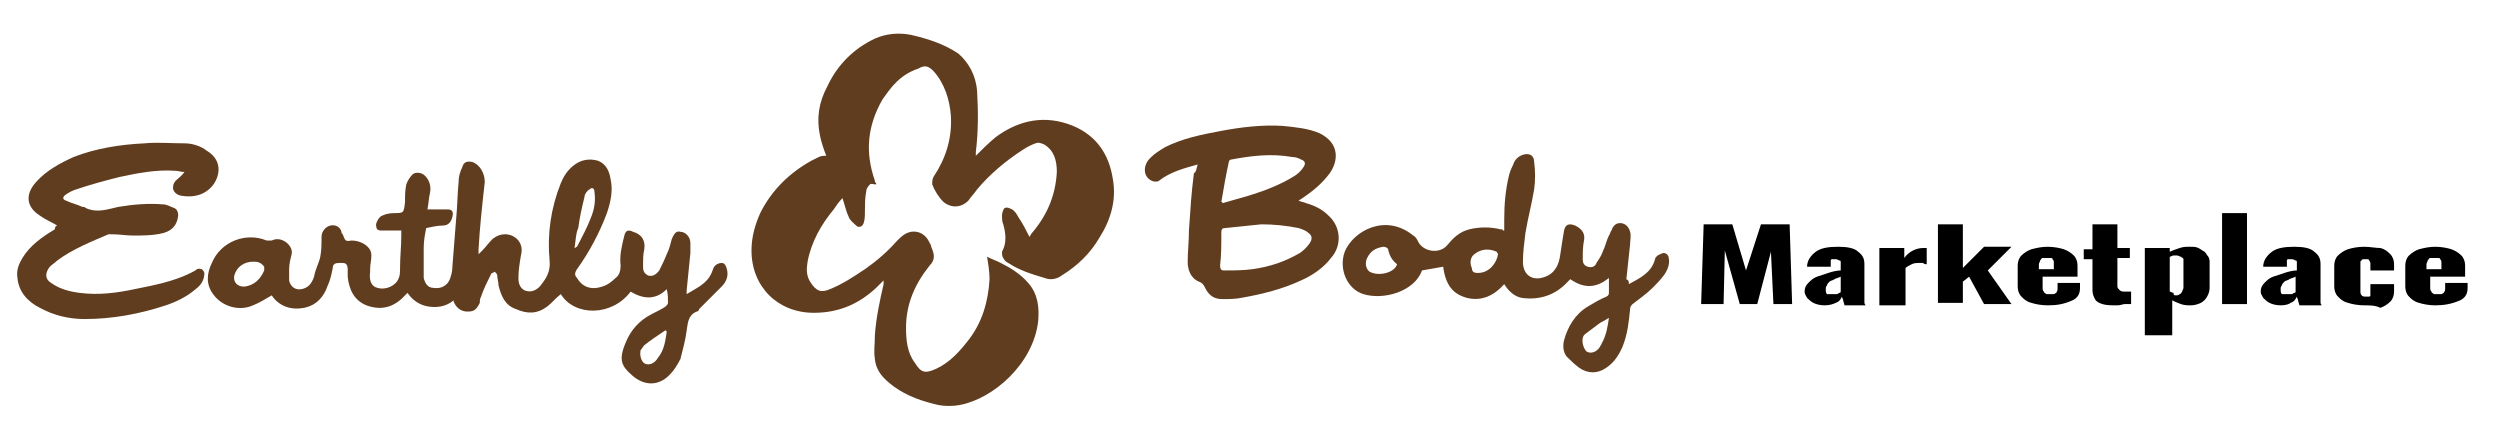 <?xml version="1.0" encoding="utf-8"?>
<!-- Generator: Adobe Illustrator 23.0.1, SVG Export Plug-In . SVG Version: 6.00 Build 0)  -->
<svg version="1.1" id="Layer_1" xmlns="http://www.w3.org/2000/svg" xmlns:xlink="http://www.w3.org/1999/xlink" x="0px" y="0px"
	 viewBox="0 0 200.6 35.9" style="enable-background:new 0 0 200.6 35.9;" xml:space="preserve">
<style type="text/css">
	.st0{fill:#613D20;}
</style>
<path class="st0" d="M82.6,19c0.1-0.1,0.1-0.2,0.2-0.3c1.2-1.4,1.9-3,2-4.9c0-0.9-0.2-1.7-1-2.2c-0.2-0.1-0.5-0.2-0.7-0.1
	c-0.3,0.1-0.7,0.3-1,0.5c-1.4,0.9-2.7,2-3.7,3.2c-0.2,0.3-0.5,0.6-0.7,0.9c-0.6,0.6-1.4,0.6-2,0.1c-0.4-0.4-0.7-0.9-0.9-1.4
	c0-0.2,0-0.4,0.1-0.6c1-1.5,1.5-3.1,1.4-4.9c-0.1-1.3-0.5-2.6-1.4-3.6c-0.4-0.4-0.7-0.5-1.2-0.2C72.2,6,71.5,7,70.8,8
	c-1.2,2.1-1.4,4.2-0.6,6.5c0,0.1,0,0.1,0.1,0.2c0,0,0,0,0,0.1c-0.2,0-0.4-0.1-0.5,0c-0.2,0.2-0.3,0.4-0.3,0.6
	c-0.1,0.5-0.1,1.1-0.1,1.6c0,0.3,0,0.6-0.1,0.9s-0.4,0.4-0.6,0.2c-0.2-0.2-0.5-0.4-0.6-0.7c-0.2-0.4-0.3-0.9-0.5-1.5
	c-0.3,0.3-0.5,0.6-0.7,0.9c-1,1.2-1.8,2.6-2.1,4.2c-0.1,0.6-0.1,1.1,0.2,1.6c0.5,0.8,0.9,0.9,1.6,0.6c1-0.4,1.9-1,2.8-1.6
	c1-0.7,1.8-1.4,2.6-2.3c0.3-0.3,0.6-0.6,1.1-0.7c0.6-0.1,1.2,0.2,1.5,0.9c0.1,0.1,0.1,0.3,0.2,0.5c0.2,0.5,0.2,0.9-0.2,1.3
	c-1.2,1.5-1.9,3.1-1.9,5c0,1,0.1,2,0.7,2.8c0.5,0.8,0.8,0.9,1.7,0.5c1.1-0.5,1.9-1.4,2.6-2.3c1.1-1.4,1.6-3.1,1.7-4.9
	c0-0.6-0.1-1.2-0.2-1.8c0.4,0.2,0.7,0.3,1.1,0.5c0.8,0.4,1.6,0.9,2.2,1.6c0.8,0.9,0.9,2,0.8,3.1c-0.4,3.4-3.6,6.2-6.3,6.7
	c-0.5,0.1-1.2,0.1-1.7,0c-1.3-0.3-2.5-0.7-3.6-1.5c-0.8-0.6-1.4-1.2-1.5-2.2c-0.1-0.6,0-1.2,0-1.9c0.1-1.4,0.4-2.8,0.7-4.1
	c0-0.1,0-0.2,0-0.3c-0.2,0.2-0.4,0.4-0.6,0.6c-1.4,1.3-3,2-5,2c-2.9,0-5-2.1-5-5c0-1.1,0.3-2.1,0.7-3c0.9-1.8,2.3-3.2,4.1-4.2
	c0.2-0.1,0.4-0.2,0.6-0.3c0.2-0.1,0.4-0.1,0.6-0.1c-0.2-0.5-0.4-1.1-0.5-1.6c-0.3-1.4-0.1-2.7,0.6-4c0.8-1.7,2.1-3,3.8-3.8
	c0.9-0.4,1.9-0.5,2.9-0.3c1.3,0.3,2.6,0.7,3.8,1.5c0.8,0.7,1.4,1.7,1.5,3c0.1,1.6,0.1,3.3-0.1,4.9c0,0.1,0,0.2,0,0.3
	c0.5-0.5,1-1,1.6-1.5c1.9-1.4,4-1.8,6.2-0.9c1.9,0.8,2.9,2.3,3.2,4.3c0.3,1.7-0.2,3.3-1.1,4.7c-0.7,1.2-1.7,2.2-3,3
	c-0.4,0.3-0.9,0.4-1.4,0.2c-1-0.3-2-0.6-2.9-1.2c-0.2-0.1-0.3-0.2-0.4-0.4c-0.1-0.1-0.1-0.4-0.1-0.5c0.4-0.7,0.3-1.5,0.1-2.2
	c-0.1-0.2-0.1-0.5-0.1-0.7c0-0.2,0.1-0.5,0.2-0.6c0.2-0.1,0.4,0,0.6,0.1c0.2,0.1,0.4,0.4,0.5,0.6C82.1,18,82.3,18.4,82.6,19z"/>
<path class="st0" d="M36.4,24.1c-0.6,0.5-1.3,0.6-2,0.5c-0.7-0.1-1.3-0.5-1.7-1.1c-0.2,0.2-0.3,0.3-0.5,0.5
	c-0.8,0.7-1.7,0.9-2.8,0.5c-1-0.4-1.4-1.3-1.5-2.3c0-0.2,0-0.4,0-0.6c0-0.3-0.1-0.5-0.4-0.5c-0.1,0-0.2,0-0.3,0
	c-0.3,0-0.5,0.1-0.5,0.4c-0.1,0.5-0.2,1-0.4,1.4c-0.3,0.9-0.9,1.6-1.9,1.8c-1,0.2-2-0.1-2.6-1l0,0c-0.5,0.3-1,0.6-1.5,0.8
	c-1.1,0.5-2.5,0.1-3.2-0.9c-0.6-0.8-0.5-1.7-0.1-2.5c0.7-1.7,2.7-2.5,4.4-1.8c0.1,0,0.3,0,0.4,0c0.4-0.2,0.8-0.1,1.1,0.1
	c0.3,0.2,0.6,0.6,0.5,1c-0.1,0.4-0.2,0.8-0.2,1.2c0,0.3,0,0.6,0,0.9c0.1,0.5,0.5,0.8,1,0.7c0.5-0.1,0.8-0.4,1-1
	c0.1-0.6,0.4-1.1,0.5-1.6c0.1-0.5,0.1-1.1,0.1-1.6c0-0.4,0.3-0.8,0.7-0.9c0.4-0.1,0.8,0.1,0.9,0.5c0,0.1,0,0.1,0.1,0.2
	c0.2,0.5,0.2,0.6,0.7,0.5c0.5,0,1,0.2,1.3,0.5c0.2,0.2,0.3,0.4,0.3,0.7c0,0.4-0.1,0.7-0.1,1.1c0,0.1,0,0.1,0,0.2
	c-0.1,0.7,0.1,1.2,0.6,1.3c0.7,0.2,1.5-0.2,1.7-0.8c0.1-0.2,0.1-0.5,0.1-0.8c0-0.9,0.1-1.7,0.1-2.6c0-0.1,0-0.2,0-0.4
	c-0.2,0-0.4,0-0.5,0c-0.3,0-0.6,0-1,0c-0.2,0-0.5,0-0.5-0.3c-0.1-0.2,0.1-0.6,0.3-0.8c0.3-0.2,0.7-0.3,1.1-0.3c0.8,0,0.8,0,0.9-0.9
	c0-0.5,0-0.9,0.1-1.4c0.1-0.3,0.3-0.6,0.5-0.8c0.2-0.2,0.7-0.2,1,0.1c0.4,0.4,0.5,0.9,0.4,1.4c-0.1,0.4-0.1,0.8-0.2,1.3
	c0.4,0,0.7,0,1.1,0c0.2,0,0.3,0,0.5,0c0.4,0,0.5,0.2,0.4,0.6c-0.1,0.4-0.3,0.7-0.8,0.7c-0.4,0-0.8,0.1-1.3,0.2
	c-0.1,0.5-0.2,1-0.2,1.6c0,0.7,0,1.5,0,2.2c0,0.1,0,0.1,0,0.2c0.1,0.4,0.3,0.8,0.8,0.8c0.6,0.1,1.1-0.2,1.3-0.7
	c0.1-0.3,0.2-0.6,0.2-1c0.1-1.3,0.2-2.6,0.3-3.8c0.1-1,0.1-2,0.2-3c0-0.4,0.1-0.8,0.3-1.2c0.1-0.4,0.4-0.5,0.8-0.4
	c0.6,0.2,1,0.9,1,1.6c-0.2,1.8-0.4,3.6-0.5,5.4c0,0.1,0,0.2,0,0.4c0.1-0.1,0.2-0.2,0.3-0.3c0.3-0.3,0.5-0.6,0.8-0.9
	c0.7-0.6,1.6-0.5,2.1,0.1c0.3,0.4,0.3,0.8,0.2,1.2c-0.1,0.6-0.2,1.2-0.2,1.8c0,0.4,0.1,0.8,0.5,1c0.5,0.2,0.9,0,1.2-0.3
	c0.5-0.6,0.9-1.2,0.8-2.1c-0.2-2.1,0.1-4.2,0.9-6.2c0.2-0.5,0.5-1,1-1.4c0.6-0.5,1.3-0.6,2-0.4c0.7,0.3,0.9,0.9,1,1.5
	c0.2,0.9,0,1.8-0.3,2.7c-0.6,1.6-1.4,3.1-2.4,4.5c-0.2,0.3-0.2,0.5,0,0.7c0.4,0.7,1.1,1,2,0.7c0.4-0.1,0.8-0.4,1.1-0.7
	c0.3-0.2,0.4-0.6,0.4-1c-0.1-0.8,0.1-1.6,0.3-2.4c0.1-0.4,0.3-0.5,0.7-0.3c0.7,0.2,1,0.7,0.9,1.4c-0.1,0.4-0.1,0.9-0.1,1.3
	c0,0.3,0,0.6,0.4,0.8c0.3,0.1,0.6,0,0.9-0.4c0.2-0.4,0.4-0.8,0.6-1.3c0.2-0.4,0.3-0.8,0.4-1.2c0.2-0.5,0.4-0.7,0.7-0.6
	c0.4,0,0.8,0.4,0.8,0.9c0,0.3,0,0.5,0,0.8c-0.1,1-0.2,2-0.3,3c0,0.1,0,0.1,0,0.3c0.8-0.5,1.6-0.8,2-1.7c0.1-0.2,0.1-0.4,0.3-0.6
	c0.1-0.1,0.3-0.2,0.5-0.2c0.2,0,0.3,0.1,0.4,0.4c0.2,0.6,0,1.1-0.4,1.5c-0.6,0.6-1.2,1.2-1.8,1.8C56.1,24.9,56,25,55.9,25
	c-0.7,0.3-0.7,0.9-0.8,1.5c-0.1,0.8-0.3,1.5-0.5,2.3c-0.2,0.4-0.5,0.9-0.8,1.2c-0.9,1-2.1,1-3.1,0.1c-0.8-0.7-1.1-1.2-0.5-2.6
	c0.4-1,1.1-1.8,2.1-2.3c0.4-0.2,0.8-0.4,1.1-0.6c0.1-0.1,0.2-0.2,0.2-0.3c0-0.3,0-0.7-0.1-1.1c-0.9,0.9-1.9,0.8-2.9,0.2
	c-1.5,2-4.5,2-5.6,0.2c-0.4,0.3-0.7,0.7-1.1,1c-0.8,0.6-1.6,0.6-2.5,0.2c-0.9-0.3-1.2-1.1-1.4-1.9c0-0.3-0.1-0.5-0.1-0.8
	c0-0.1-0.1-0.2-0.2-0.3c-0.1,0.1-0.3,0.1-0.3,0.2c-0.3,0.6-0.6,1.2-0.8,1.8c-0.1,0.2-0.1,0.3-0.1,0.5C38.2,24.9,38,25,37.5,25
	c-0.5,0-0.9-0.3-1.1-0.8C36.4,24.2,36.4,24.2,36.4,24.1z M46.1,19.9C46.1,19.9,46.2,19.9,46.1,19.9c0.1,0,0.1-0.1,0.2-0.1
	c0.4-0.8,0.8-1.5,1.1-2.3c0.3-0.7,0.4-1.4,0.3-2.1c0-0.3-0.2-0.4-0.4-0.2c-0.2,0.1-0.4,0.4-0.4,0.6c-0.2,0.8-0.4,1.7-0.5,2.5
	C46.2,18.7,46.2,19.3,46.1,19.9z M20.3,21c-0.7,0-1.3,0.4-1.5,1.1C18.7,22.6,19,23,19.6,23c0.8-0.1,1.3-0.6,1.6-1.3
	c0-0.1,0-0.2,0-0.3C20.9,21,20.6,21,20.3,21z M53.5,26.6l-0.1-0.1c-0.6,0.4-1.2,0.8-1.7,1.2c-0.1,0.1-0.2,0.3-0.3,0.4
	c-0.1,0.5,0.1,1,0.4,1.1c0.3,0.1,0.7,0,1-0.5C53.3,28.1,53.4,27.3,53.5,26.6z"/>
<path class="st0" d="M130.7,22.8c0.9-0.5,1.8-0.9,2.1-2c0-0.1,0.1-0.2,0.2-0.3c0.2-0.1,0.4-0.2,0.5-0.2c0.2,0,0.4,0.2,0.4,0.4
	c0.1,0.5-0.1,1-0.4,1.4c-0.3,0.4-0.6,0.7-0.9,1c-0.5,0.5-1.1,0.9-1.6,1.3c-0.1,0.1-0.2,0.2-0.2,0.4c-0.1,1-0.2,2-0.6,3
	c-0.3,0.7-0.7,1.3-1.3,1.7c-0.7,0.5-1.5,0.5-2.2,0c-0.4-0.3-0.7-0.6-1-0.9c-0.3-0.4-0.3-0.9-0.2-1.3c0.3-1.1,0.9-2.1,1.9-2.7
	c0.5-0.3,1-0.6,1.5-0.8c0.2-0.1,0.2-0.2,0.2-0.4c0-0.3,0-0.7,0-1.1c-1.1,0.9-2.1,0.8-3.1,0.1c0,0-0.1,0.1-0.2,0.2
	c-1,1.1-2.3,1.5-3.7,1.3c-0.6-0.1-1.1-0.6-1.4-1.1c-0.8,0.9-1.8,1.4-3,1.1c-1.1-0.3-1.7-1-1.9-2.5c-0.6,0.1-1.1,0.2-1.7,0.3
	c-0.6,1.7-3.1,2.4-4.7,1.9c-1.3-0.4-2-2-1.5-3.4c0.7-1.7,3.3-3.1,5.5-1.3c0.2,0.1,0.3,0.3,0.4,0.5c0.4,0.8,1.7,1,2.3,0.3
	c0.5-0.6,1-1.1,1.8-1.3c0.8-0.2,1.7-0.2,2.5,0c0.1,0,0.2,0,0.2,0.1c0,0,0,0,0.1,0c0-0.3,0-0.6,0-0.9c0-1.2,0.1-2.4,0.4-3.6
	c0.1-0.4,0.3-0.7,0.4-1c0.1-0.2,0.3-0.4,0.5-0.5c0.6-0.3,1.1-0.1,1.1,0.5c0.1,0.7,0.1,1.5,0,2.2c-0.2,1.2-0.5,2.3-0.7,3.5
	c-0.1,0.8-0.2,1.6-0.2,2.3c0,1.1,0.8,1.6,1.8,1.2c0.8-0.3,1.1-1,1.2-1.8c0.1-0.7,0.2-1.3,0.3-1.9c0.1-0.5,0.4-0.6,0.9-0.4
	c0.6,0.3,0.8,0.7,0.7,1.2s-0.1,1-0.1,1.5c0,0.3,0.1,0.5,0.4,0.6c0.3,0.1,0.6,0,0.7-0.3c0.2-0.3,0.4-0.6,0.5-0.9
	c0.2-0.4,0.3-0.9,0.5-1.3c0.1-0.1,0.1-0.3,0.2-0.4c0.1-0.3,0.3-0.6,0.7-0.6c0.4,0,0.7,0.3,0.8,0.7c0.1,0.3,0,0.7,0,1
	c-0.1,0.9-0.2,1.9-0.3,2.8C130.7,22.5,130.7,22.6,130.7,22.8z M112.1,21.2c-0.4-0.3-0.6-0.7-0.7-1.1c0-0.2-0.2-0.3-0.4-0.3
	c-0.6,0.1-1,0.3-1.3,0.9c-0.2,0.4-0.1,0.9,0.2,1.1C110.6,22.2,111.9,21.9,112.1,21.2z M129.1,25.5c-0.3,0.2-0.5,0.3-0.7,0.4
	c-0.4,0.3-0.8,0.6-1.2,0.9s-0.2,1.1,0.1,1.4c0.3,0.2,0.8,0.1,1.1-0.4c0-0.1,0.1-0.1,0.1-0.2C128.9,26.9,129,26.2,129.1,25.5z
	 M118.6,21.9c0.9,0,1.5-0.8,1.6-1.5c0-0.1-0.1-0.1-0.1-0.2c-0.7-0.3-1.3-0.2-1.8,0.2c-0.3,0.2-0.4,0.7-0.2,1.1
	C118.1,21.9,118.4,21.9,118.6,21.9z"/>
<path class="st0" d="M96.1,13.2c-1.1,0.3-2.2,0.6-3.1,1.3c-0.1,0.1-0.4,0.1-0.6,0c-0.6-0.3-0.7-1-0.3-1.6c0.4-0.5,0.9-0.8,1.4-1.1
	c1.4-0.7,2.9-1,4.5-1.3c1.6-0.3,3.3-0.5,4.9-0.4c1,0.1,2.1,0.2,3,0.6c1.6,0.8,1.5,2.2,0.8,3.2c-0.6,0.8-1.3,1.4-2.2,2
	c-0.1,0.1-0.2,0.1-0.3,0.2c0.2,0.1,0.4,0.1,0.6,0.2c0.7,0.2,1.3,0.5,1.8,1c1,0.9,1.1,2.4,0.2,3.4c-0.6,0.8-1.5,1.4-2.4,1.8
	c-1.5,0.7-3.1,1.1-4.8,1.4c-0.5,0.1-1,0.1-1.5,0.1c-0.7,0-1.1-0.3-1.4-0.9c-0.1-0.2-0.2-0.4-0.5-0.5c-0.7-0.3-0.9-1-0.9-1.6
	c0-0.8,0.1-1.6,0.1-2.5c0.1-1.5,0.2-3.1,0.4-4.6C96,13.8,96,13.5,96.1,13.2z M101.2,18L101.2,18c-1,0.1-2,0.2-2.9,0.3
	c-0.3,0-0.3,0.2-0.3,0.4c0,0.9,0,1.8-0.1,2.6c0,0.3,0.1,0.4,0.3,0.4c0.8,0,1.5,0,2.3-0.1c1.4-0.2,2.6-0.6,3.8-1.3
	c0.3-0.2,0.6-0.5,0.8-0.8c0.2-0.3,0.2-0.6-0.1-0.8c-0.2-0.2-0.5-0.3-0.8-0.4C103.2,18.1,102.2,18,101.2,18z M98,16.2
	c0,0,0.1,0,0.1,0.1c0.7-0.2,1.4-0.4,2.1-0.6c1.3-0.4,2.6-0.9,3.7-1.6c0.3-0.2,0.5-0.4,0.7-0.7c0.2-0.3,0.1-0.5-0.2-0.6
	c-0.2-0.1-0.4-0.2-0.7-0.2c-1.7-0.3-3.3-0.1-4.9,0.2c-0.1,0-0.2,0.1-0.2,0.2C98.4,13.9,98.2,15,98,16.2z"/>
<path class="st0" d="M4.6,18.1c-0.5-0.3-1-0.5-1.4-0.8c-1.1-0.7-1.2-1.7-0.3-2.7c0.8-0.9,1.9-1.5,3-2c1.8-0.7,3.7-1,5.7-1.1
	c1-0.1,2.1,0,3.2,0c0.6,0,1.3,0.2,1.8,0.6c1,0.6,1.2,1.6,0.6,2.6c-0.6,0.9-1.6,1.2-2.7,1c-0.4-0.1-0.7-0.4-0.6-0.8
	c0-0.1,0.1-0.3,0.2-0.4c0.2-0.2,0.5-0.4,0.7-0.7c-0.3,0-0.5-0.1-0.8-0.1c-1.5-0.1-3,0.2-4.4,0.5c-1.2,0.3-2.3,0.6-3.5,1
	c-0.3,0.1-0.5,0.2-0.8,0.4C5,15.8,5,16,5.3,16.1c0.4,0.2,0.9,0.3,1.3,0.5c0.1,0,0.2,0,0.3,0.1c0.9,0.4,1.7,0.1,2.6-0.1
	c1.2-0.2,2.4-0.3,3.6-0.2c0.3,0,0.6,0.2,0.9,0.3c0.2,0.1,0.3,0.3,0.3,0.6c-0.1,0.8-0.5,1.2-1.2,1.4c-0.8,0.2-1.6,0.2-2.4,0.2
	c-0.6,0-1.1-0.1-1.7-0.1c-0.1,0-0.2,0-0.3,0c-1.4,0.6-2.9,1.2-4.1,2.1c-0.2,0.2-0.4,0.3-0.6,0.5c-0.4,0.5-0.4,1,0.1,1.3
	c0.7,0.5,1.5,0.7,2.3,0.8c1.5,0.2,3,0,4.4-0.3c1.5-0.3,3.1-0.6,4.5-1.3c0.2-0.1,0.4-0.2,0.5-0.3c0.3-0.1,0.5,0,0.6,0.3
	c0,0.6-0.3,1-0.7,1.3c-0.7,0.6-1.5,1-2.4,1.3c-2.1,0.7-4.3,1.1-6.5,1.1c-1.3,0-2.5-0.3-3.6-0.9c-1-0.5-1.7-1.3-1.8-2.4
	c-0.1-0.6,0.1-1.1,0.4-1.6c0.6-1,1.6-1.7,2.6-2.3C4.4,18.2,4.5,18.1,4.6,18.1z"/>
<path d="M136.5,24.4l0.2-6.4h2.3l1.1,3.7l1.2-3.7h2.3l0.2,6.4h-1.5l-0.2-4.2l-1.1,4.2h-1.4l-1.2-4.3l-0.1,4.3H136.5z"/>
<path d="M146.4,24.5c-0.4,0-0.7-0.1-0.9-0.2c-0.2-0.1-0.4-0.3-0.5-0.4c-0.1-0.2-0.2-0.3-0.2-0.5c0-0.3,0.1-0.5,0.3-0.7
	c0.2-0.2,0.4-0.4,0.7-0.5c0.3-0.1,0.6-0.2,0.9-0.3c0.3-0.1,0.7-0.2,1-0.2v-0.5c0-0.1,0-0.1,0-0.2c0-0.1-0.1-0.1-0.1-0.1
	c-0.1,0-0.1-0.1-0.3-0.1c-0.1,0-0.2,0-0.3,0c-0.1,0-0.1,0.1-0.1,0.1c0,0.1,0,0.1,0,0.2l0,0.3l-1.9,0c0-0.5,0.3-0.9,0.7-1.2
	c0.4-0.3,1-0.4,1.8-0.4c0.7,0,1.3,0.1,1.6,0.4c0.4,0.3,0.5,0.6,0.5,1v2.1c0,0.2,0,0.4,0,0.5c0,0.1,0,0.3,0,0.4c0,0.1,0,0.2,0.1,0.3
	H148c0-0.1-0.1-0.3-0.1-0.4c0-0.1-0.1-0.2-0.1-0.3c-0.1,0.2-0.2,0.4-0.5,0.5C147.1,24.4,146.8,24.5,146.4,24.5z M147.2,23.6
	c0.1,0,0.2,0,0.2,0c0.1,0,0.1-0.1,0.2-0.1c0.1,0,0.1-0.1,0.1-0.1v-1.2c-0.2,0.1-0.3,0.1-0.5,0.2c-0.1,0.1-0.3,0.1-0.4,0.2
	c-0.1,0.1-0.2,0.2-0.2,0.3c-0.1,0.1-0.1,0.2-0.1,0.3c0,0.2,0,0.3,0.1,0.4C146.9,23.6,147,23.6,147.2,23.6z"/>
<path d="M150.8,24.4v-4.5h2v0.8c0.2-0.3,0.5-0.5,0.7-0.6c0.2-0.1,0.5-0.2,0.8-0.2c0.1,0,0.1,0,0.2,0c0,0,0.1,0,0.1,0v1.3
	c-0.1,0-0.2,0-0.3-0.1c-0.1,0-0.2,0-0.3,0c-0.2,0-0.4,0-0.6,0.1c-0.2,0.1-0.4,0.2-0.5,0.3v3H150.8z"/>
<path d="M155.5,24.4v-6.4h2v3.5l1.7-1.7h2.2l-1.9,1.9l1.9,2.7h-2.2l-1.2-2.2l-0.5,0.4v1.7H155.5z"/>
<path d="M164.3,24.5c-0.5,0-1-0.1-1.3-0.2c-0.4-0.1-0.6-0.3-0.8-0.5c-0.2-0.2-0.3-0.5-0.3-0.8v-1.7c0-0.3,0.1-0.6,0.3-0.8
	c0.2-0.2,0.5-0.4,0.8-0.5c0.4-0.1,0.8-0.2,1.3-0.2c0.5,0,1,0.1,1.3,0.2c0.3,0.1,0.6,0.3,0.8,0.5c0.2,0.2,0.3,0.5,0.3,0.8v0.9h-2.8
	v0.9c0,0.1,0,0.2,0.1,0.3c0,0.1,0.1,0.1,0.2,0.2c0.1,0,0.2,0,0.3,0c0.1,0,0.2,0,0.3,0c0.1,0,0.1-0.1,0.2-0.1c0-0.1,0.1-0.1,0.1-0.3
	v-0.5h1.8v0.4c0,0.5-0.2,0.8-0.6,1C165.6,24.4,165.1,24.5,164.3,24.5z M163.8,21.6h1v-0.5c0-0.1,0-0.2-0.1-0.3
	c0-0.1-0.1-0.1-0.2-0.1c-0.1,0-0.2,0-0.3,0c-0.1,0-0.2,0-0.3,0c-0.1,0-0.1,0.1-0.2,0.2c0,0.1-0.1,0.2-0.1,0.3V21.6z"/>
<path d="M169.9,24.5c-0.5,0-0.9,0-1.2-0.1c-0.3-0.1-0.5-0.2-0.6-0.4c-0.1-0.2-0.2-0.4-0.2-0.7v-2.5h-0.7v-0.8h0.7V18h2v1.9h1v0.8h-1
	v2.3c0,0.1,0.1,0.2,0.2,0.3c0.1,0.1,0.3,0.1,0.4,0.1c0.1,0,0.2,0,0.3,0c0.1,0,0.2,0,0.2,0v1c-0.1,0-0.3,0-0.5,0
	S170.2,24.5,169.9,24.5z"/>
<path d="M172.1,26.9v-7h2v0.3c0.2-0.1,0.5-0.2,0.8-0.3c0.3-0.1,0.5-0.1,0.8-0.1c0.3,0,0.5,0,0.7,0.1c0.2,0.1,0.3,0.2,0.5,0.3
	c0.1,0.1,0.2,0.3,0.3,0.4c0.1,0.2,0.1,0.3,0.1,0.5v2c0,0.3-0.1,0.5-0.2,0.7s-0.3,0.4-0.5,0.5c-0.2,0.1-0.5,0.2-0.8,0.2
	c-0.3,0-0.5,0-0.8-0.1c-0.3-0.1-0.5-0.2-0.7-0.3v2.8H172.1z M174.6,23.7c0.1,0,0.2,0,0.3-0.1c0.1,0,0.1-0.1,0.2-0.2
	c0-0.1,0.1-0.2,0.1-0.3V21c0-0.1,0-0.2,0-0.2c0-0.1-0.1-0.1-0.2-0.2c-0.1,0-0.2-0.1-0.3-0.1c-0.1,0-0.2,0-0.3,0
	c-0.1,0-0.2,0.1-0.3,0.1v2.8c0.1,0,0.2,0.1,0.3,0.1C174.4,23.7,174.5,23.7,174.6,23.7z"/>
<path d="M178.3,24.4v-7.3h2v7.3H178.3z"/>
<path d="M183,24.5c-0.4,0-0.7-0.1-0.9-0.2c-0.2-0.1-0.4-0.3-0.5-0.4c-0.1-0.2-0.2-0.3-0.2-0.5c0-0.3,0.1-0.5,0.3-0.7
	c0.2-0.2,0.4-0.4,0.7-0.5c0.3-0.1,0.6-0.2,0.9-0.3c0.3-0.1,0.7-0.2,1-0.2v-0.5c0-0.1,0-0.1,0-0.2c0-0.1-0.1-0.1-0.1-0.1
	c-0.1,0-0.1-0.1-0.3-0.1c-0.1,0-0.2,0-0.3,0c-0.1,0-0.1,0.1-0.1,0.1c0,0.1,0,0.1,0,0.2l0,0.3l-1.9,0c0-0.5,0.3-0.9,0.7-1.2
	c0.4-0.3,1-0.4,1.8-0.4c0.7,0,1.3,0.1,1.6,0.4c0.4,0.3,0.5,0.6,0.5,1v2.1c0,0.2,0,0.4,0,0.5c0,0.1,0,0.3,0,0.4s0,0.2,0.1,0.3h-1.8
	c0-0.1-0.1-0.3-0.1-0.4c0-0.1-0.1-0.2-0.1-0.3c-0.1,0.2-0.2,0.4-0.5,0.5C183.7,24.4,183.4,24.5,183,24.5z M183.7,23.6
	c0.1,0,0.2,0,0.2,0c0.1,0,0.1-0.1,0.2-0.1c0.1,0,0.1-0.1,0.1-0.1v-1.2c-0.2,0.1-0.3,0.1-0.5,0.2c-0.1,0.1-0.3,0.1-0.4,0.2
	c-0.1,0.1-0.2,0.2-0.2,0.3c-0.1,0.1-0.1,0.2-0.1,0.3c0,0.2,0,0.3,0.1,0.4C183.4,23.6,183.6,23.6,183.7,23.6z"/>
<path d="M189.7,24.5c-0.5,0-1-0.1-1.3-0.2c-0.4-0.1-0.6-0.3-0.8-0.5c-0.2-0.2-0.3-0.5-0.3-0.8v-1.7c0-0.3,0.1-0.6,0.3-0.8
	c0.2-0.2,0.5-0.4,0.8-0.5s0.8-0.2,1.3-0.2c0.5,0,0.9,0.1,1.3,0.1c0.4,0.1,0.6,0.3,0.8,0.5c0.2,0.2,0.3,0.5,0.3,0.8v0.5h-1.9v-0.5
	c0-0.1,0-0.2-0.1-0.3c0-0.1-0.1-0.1-0.2-0.1c-0.1,0-0.2,0-0.2,0c-0.1,0-0.2,0-0.2,0.1c-0.1,0-0.1,0.1-0.1,0.2c0,0.1,0,0.2,0,0.3v1.9
	c0,0.2,0,0.3,0.1,0.4c0.1,0.1,0.2,0.1,0.3,0.1c0.1,0,0.2,0,0.3,0s0.1-0.1,0.1-0.1c0-0.1,0-0.2,0-0.3v-0.6h1.9v0.6
	c0,0.3-0.1,0.6-0.3,0.8c-0.2,0.2-0.5,0.4-0.8,0.5C190.6,24.5,190.2,24.5,189.7,24.5z"/>
<path d="M195.4,24.5c-0.5,0-1-0.1-1.3-0.2c-0.4-0.1-0.6-0.3-0.8-0.5c-0.2-0.2-0.3-0.5-0.3-0.8v-1.7c0-0.3,0.1-0.6,0.3-0.8
	c0.2-0.2,0.5-0.4,0.8-0.5c0.4-0.1,0.8-0.2,1.3-0.2c0.5,0,1,0.1,1.3,0.2c0.3,0.1,0.6,0.3,0.8,0.5c0.2,0.2,0.3,0.5,0.3,0.8v0.9h-2.8
	v0.9c0,0.1,0,0.2,0.1,0.3c0,0.1,0.1,0.1,0.2,0.2c0.1,0,0.2,0,0.3,0c0.1,0,0.2,0,0.3,0c0.1,0,0.1-0.1,0.2-0.1c0-0.1,0.1-0.1,0.1-0.3
	v-0.5h1.8v0.4c0,0.5-0.2,0.8-0.6,1C196.7,24.4,196.1,24.5,195.4,24.5z M194.9,21.6h1v-0.5c0-0.1,0-0.2-0.1-0.3
	c0-0.1-0.1-0.1-0.2-0.1c-0.1,0-0.2,0-0.3,0c-0.1,0-0.2,0-0.3,0c-0.1,0-0.1,0.1-0.2,0.2c0,0.1-0.1,0.2-0.1,0.3V21.6z"/>
</svg>
